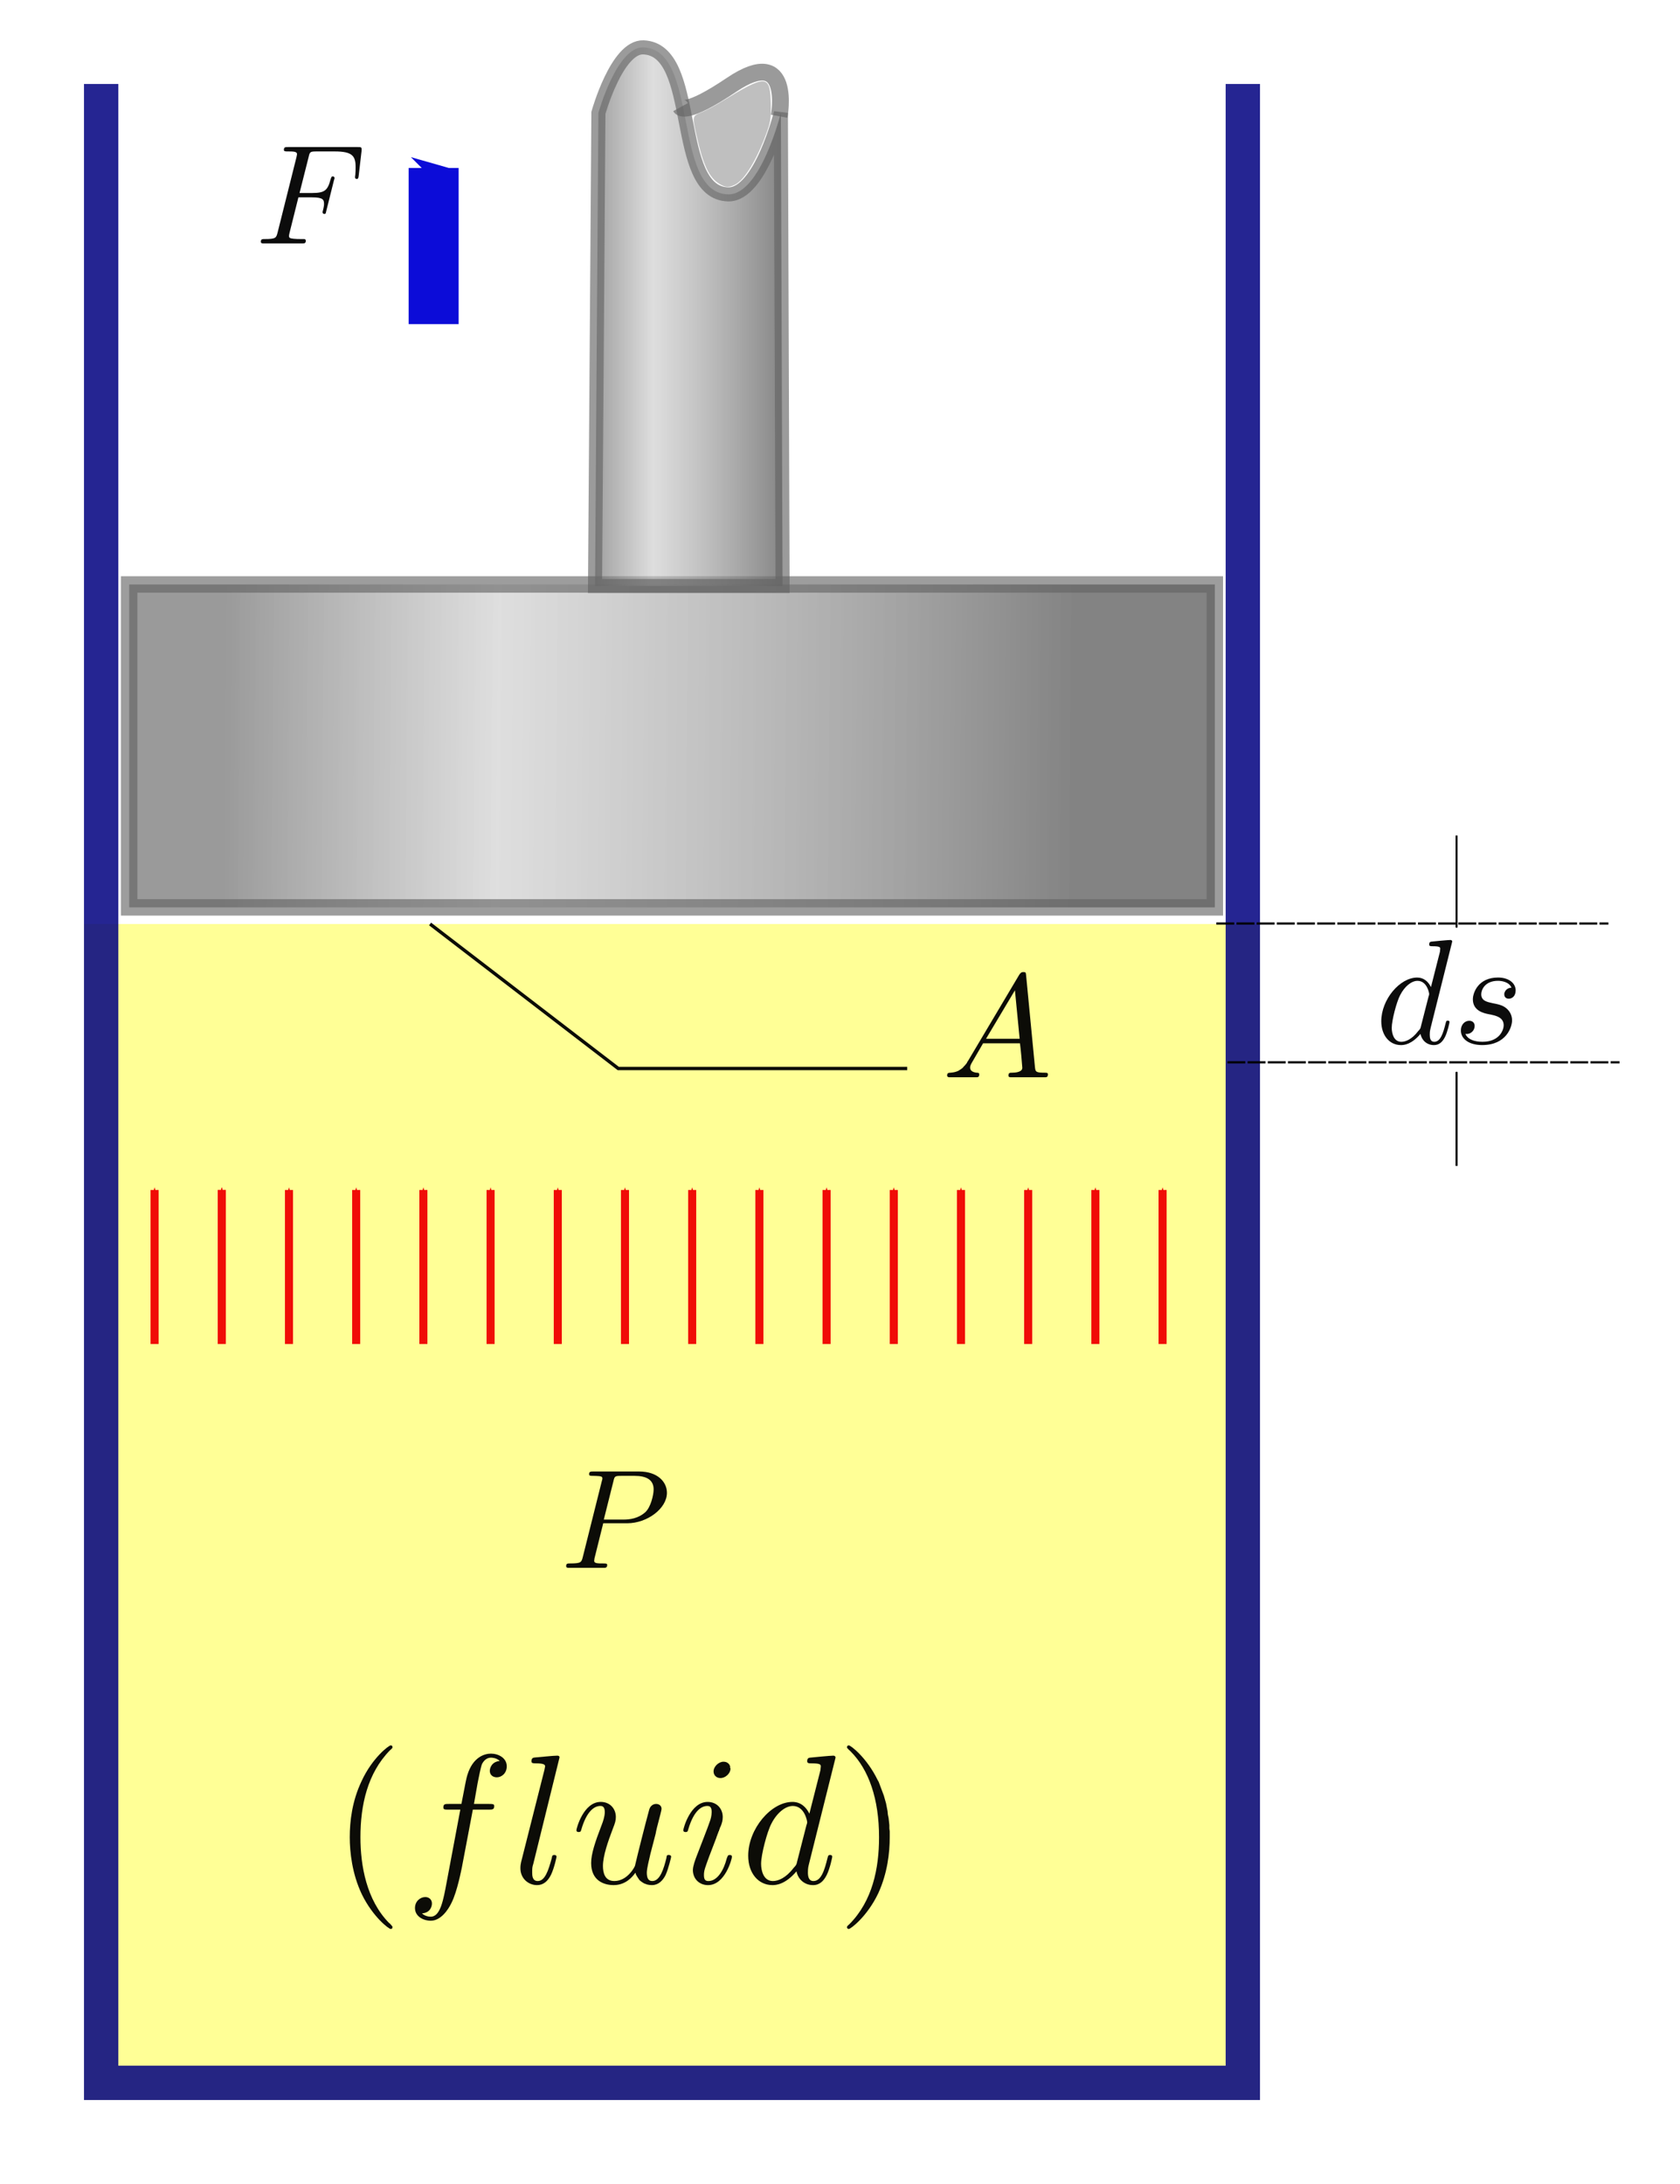 <?xml version="1.0" encoding="UTF-8" standalone="no"?>
<!-- Created with Inkscape (http://www.inkscape.org/) -->

<svg
   xmlns:dc="http://purl.org/dc/elements/1.1/"
   xmlns:cc="http://creativecommons.org/ns#"
   xmlns:rdf="http://www.w3.org/1999/02/22-rdf-syntax-ns#"
   xmlns:svg="http://www.w3.org/2000/svg"
   xmlns="http://www.w3.org/2000/svg"
   xmlns:xlink="http://www.w3.org/1999/xlink"
   xmlns:sodipodi="http://sodipodi.sourceforge.net/DTD/sodipodi-0.dtd"
   xmlns:inkscape="http://www.inkscape.org/namespaces/inkscape"
   width="500"
   height="650"
   id="svg5708"
   version="1.1"
   inkscape:version="0.91 r13725"
   viewBox="0 0 500 650"
   sodipodi:docname="closed-system.svg"
   inkscape:export-filename="/home/sandeep/Desktop/figures/closed-system.png"
   inkscape:export-xdpi="90"
   inkscape:export-ydpi="90">
  <sodipodi:namedview
     id="base"
     pagecolor="#ffffff"
     bordercolor="#666666"
     borderopacity="1.0"
     inkscape:pageopacity="0"
     inkscape:pageshadow="2"
     inkscape:zoom="0.93384615"
     inkscape:cx="250"
     inkscape:cy="325"
     inkscape:current-layer="layer4"
     inkscape:document-units="px"
     showgrid="false"
     inkscape:window-width="1317"
     inkscape:window-height="744"
     inkscape:window-x="49"
     inkscape:window-y="24"
     inkscape:window-maximized="1"
     inkscape:object-nodes="false"
     inkscape:object-paths="true"
     inkscape:snap-smooth-nodes="true" />
  <defs
     id="defs5710">
    <marker
       inkscape:stockid="Arrow1Mstart"
       orient="auto"
       refY="0"
       refX="0"
       id="marker30227"
       style="overflow:visible"
       inkscape:isstock="true">
      <path
         id="path30229"
         d="M 0,0 5,-5 -12.5,0 5,5 0,0 Z"
         style="fill:#000000;fill-opacity:1;fill-rule:evenodd;stroke:#000000;stroke-width:1pt;stroke-opacity:1"
         transform="matrix(0.4,0,0,0.4,4,0)"
         inkscape:connector-curvature="0" />
    </marker>
    <marker
       inkscape:stockid="Arrow1Mend"
       orient="auto"
       refY="0"
       refX="0"
       id="Arrow1Mend"
       style="overflow:visible"
       inkscape:isstock="true">
      <path
         id="path4259"
         d="M 0,0 5,-5 -12.5,0 5,5 0,0 Z"
         style="fill:#000000;fill-opacity:1;fill-rule:evenodd;stroke:#000000;stroke-width:1pt;stroke-opacity:1"
         transform="matrix(-0.4,0,0,-0.4,-4,0)"
         inkscape:connector-curvature="0" />
    </marker>
    <marker
       inkscape:stockid="Arrow1Mstart"
       orient="auto"
       refY="0"
       refX="0"
       id="marker29168"
       style="overflow:visible"
       inkscape:isstock="true">
      <path
         id="path29170"
         d="M 0,0 5,-5 -12.5,0 5,5 0,0 Z"
         style="fill:#0000d6;fill-opacity:1;fill-rule:evenodd;stroke:#0000d6;stroke-width:1pt;stroke-opacity:1"
         transform="matrix(0.4,0,0,0.4,4,0)"
         inkscape:connector-curvature="0" />
    </marker>
    <marker
       inkscape:collect="always"
       inkscape:isstock="true"
       style="overflow:visible"
       id="marker27471"
       refX="0"
       refY="0"
       orient="auto"
       inkscape:stockid="Arrow1Mstart">
      <path
         inkscape:connector-curvature="0"
         transform="matrix(0.4,0,0,0.4,4,0)"
         style="fill:#ef0000;fill-opacity:1;fill-rule:evenodd;stroke:#ef0000;stroke-width:1pt;stroke-opacity:1"
         d="M 0,0 5,-5 -12.5,0 5,5 0,0 Z"
         id="path27473" />
    </marker>
    <marker
       inkscape:isstock="true"
       style="overflow:visible"
       id="Arrow1Mstart"
       refX="0"
       refY="0"
       orient="auto"
       inkscape:stockid="Arrow1Mstart"
       inkscape:collect="always">
      <path
         transform="matrix(0.4,0,0,0.4,4,0)"
         style="fill:#000000;fill-opacity:1;fill-rule:evenodd;stroke:#000000;stroke-width:1pt;stroke-opacity:1"
         d="M 0,0 5,-5 -12.5,0 5,5 0,0 Z"
         id="path4256"
         inkscape:connector-curvature="0" />
    </marker>
    <marker
       inkscape:stockid="Arrow1Mstart"
       orient="auto"
       refY="0"
       refX="0"
       id="marker6783"
       style="overflow:visible"
       inkscape:isstock="true">
      <path
         id="path6785"
         d="M 0,0 5,-5 -12.5,0 5,5 0,0 Z"
         style="fill:#ef0000;fill-opacity:1;fill-rule:evenodd;stroke:#ef0000;stroke-width:1pt;stroke-opacity:1"
         transform="matrix(0.4,0,0,0.4,4,0)"
         inkscape:connector-curvature="0" />
    </marker>
    <marker
       inkscape:isstock="true"
       style="overflow:visible"
       id="Arrow1Sstart"
       refX="0"
       refY="0"
       orient="auto"
       inkscape:stockid="Arrow1Sstart">
      <path
         transform="matrix(0.2,0,0,0.2,1.2,0)"
         style="fill:#0000d6;fill-opacity:1;fill-rule:evenodd;stroke:#0000d6;stroke-width:1pt;stroke-opacity:1"
         d="M 0,0 5,-5 -12.5,0 5,5 0,0 Z"
         id="path4262"
         inkscape:connector-curvature="0" />
    </marker>
    <marker
       inkscape:isstock="true"
       style="overflow:visible"
       id="marker6659"
       refX="0"
       refY="0"
       orient="auto"
       inkscape:stockid="Arrow1Mstart">
      <path
         transform="matrix(0.4,0,0,0.4,4,0)"
         style="fill:#c80000;fill-opacity:1;fill-rule:evenodd;stroke:#c80000;stroke-width:1pt;stroke-opacity:1"
         d="M 0,0 5,-5 -12.5,0 5,5 0,0 Z"
         id="path6661"
         inkscape:connector-curvature="0" />
    </marker>
    <marker
       inkscape:isstock="true"
       style="overflow:visible"
       id="Arrow1Lstart"
       refX="0"
       refY="0"
       orient="auto"
       inkscape:stockid="Arrow1Lstart">
      <path
         transform="matrix(0.8,0,0,0.8,10,0)"
         style="fill:#c80000;fill-opacity:1;fill-rule:evenodd;stroke:#c80000;stroke-width:1pt;stroke-opacity:1"
         d="M 0,0 5,-5 -12.5,0 5,5 0,0 Z"
         id="path4250"
         inkscape:connector-curvature="0" />
    </marker>
    <marker
       inkscape:isstock="true"
       style="overflow:visible"
       id="Arrow1Lend"
       refX="0"
       refY="0"
       orient="auto"
       inkscape:stockid="Arrow1Lend">
      <path
         transform="matrix(-0.8,0,0,-0.8,-10,0)"
         style="fill:#000000;fill-opacity:1;fill-rule:evenodd;stroke:#000000;stroke-width:1pt;stroke-opacity:1"
         d="M 0,0 5,-5 -12.5,0 5,5 0,0 Z"
         id="path4253"
         inkscape:connector-curvature="0" />
    </marker>
    <linearGradient
       id="b-9"
       inkscape:collect="always">
      <stop
         id="stop6722"
         offset="0"
         style="stop-color:#646464;stop-opacity:0.821" />
      <stop
         style="stop-color:#c8c8c8;stop-opacity:0.741"
         offset="0.323"
         id="stop7390" />
      <stop
         id="stop6724"
         offset="1"
         style="stop-color:#646464;stop-opacity:1" />
    </linearGradient>
    <filter
       inkscape:menu-tooltip="Metallized effect with a soft lighting, slightly translucent at the edges"
       inkscape:menu="Materials"
       id="filter6284"
       inkscape:label="Metallized Paint"
       style="color-interpolation-filters:sRGB">
      <feColorMatrix
         id="feColorMatrix6286"
         result="colormatrix1"
         type="luminanceToAlpha" />
      <feFlood
         id="feFlood6288"
         result="flood1"
         flood-color="rgb(81,81,245)"
         flood-opacity="1" />
      <feComposite
         id="feComposite6290"
         result="composite1"
         operator="out"
         in2="colormatrix1" />
      <feFlood
         id="feFlood6292"
         result="flood2"
         flood-color="rgb(255,255,0)"
         flood-opacity="1" />
      <feComposite
         id="feComposite6294"
         operator="in"
         result="composite2"
         in2="colormatrix1" />
      <feComposite
         id="feComposite6296"
         result="composite3"
         operator="arithmetic"
         k3="1"
         k2="1"
         in2="composite1"
         in="composite2"
         k1="0"
         k4="0" />
      <feColorMatrix
         id="feColorMatrix6298"
         result="colormatrix2"
         values="2 -1 0 0 0 0 2 -1 0 0 -1 0 2 0 0 0 0 0 1 0 "
         type="matrix"
         in="composite3" />
      <feComposite
         id="feComposite6300"
         result="composite4"
         k2="0"
         operator="arithmetic"
         in2="composite3"
         in="colormatrix2"
         k1="0"
         k3="0"
         k4="0" />
      <feBlend
         id="feBlend6302"
         result="blend"
         mode="normal"
         in2="composite3"
         in="composite4" />
      <feComposite
         result="fbSourceGraphic"
         id="feComposite6304"
         operator="in"
         in2="SourceGraphic" />
      <feColorMatrix
         id="feColorMatrix6306"
         values="0 0 0 -1 0 0 0 0 -1 0 0 0 0 -1 0 0 0 0 1 0"
         in="fbSourceGraphic"
         result="fbSourceGraphicAlpha" />
      <feColorMatrix
         result="fbSourceGraphic"
         in="fbSourceGraphic"
         values="0.21 0.72 0.072 0 0 0.21 0.72 0.072 0 0 0.21 0.72 0.072 0 0 0 0 0 1 0 "
         id="feColorMatrix6308" />
      <feColorMatrix
         id="feColorMatrix6490"
         values="0 0 0 -1 0 0 0 0 -1 0 0 0 0 -1 0 0 0 0 1 0"
         in="fbSourceGraphic"
         result="fbSourceGraphicAlpha" />
      <feGaussianBlur
         in="fbSourceGraphic"
         result="result1"
         stdDeviation="1"
         id="feGaussianBlur6492" />
      <feComposite
         operator="in"
         result="result4"
         in="result1"
         in2="result1"
         id="feComposite6494" />
      <feBlend
         result="result5"
         mode="screen"
         in="result1"
         in2="result4"
         id="feBlend6496" />
      <feGaussianBlur
         in="result5"
         result="result6"
         stdDeviation="8"
         id="feGaussianBlur6498" />
      <feComposite
         result="result8"
         in="result6"
         operator="atop"
         in2="result5"
         id="feComposite6500" />
      <feComposite
         in="result6"
         result="fbSourceGraphic"
         operator="in"
         in2="result8"
         id="feComposite6502" />
      <feGaussianBlur
         stdDeviation="2.5"
         in="fbSourceGraphic"
         result="result0"
         id="feGaussianBlur6504" />
      <feSpecularLighting
         in="result0"
         result="result1"
         lighting-color="#ffffff"
         surfaceScale="1"
         specularConstant="1.5"
         specularExponent="45"
         id="feSpecularLighting6506">
        <fePointLight
           x="-6000"
           y="-9000"
           z="21000"
           id="fePointLight6508" />
      </feSpecularLighting>
      <feComposite
         in="result1"
         result="result2"
         operator="in"
         in2="fbSourceGraphic"
         id="feComposite6510" />
      <feComposite
         in="fbSourceGraphic"
         result="result4"
         operator="arithmetic"
         k2="1"
         k3="1"
         in2="result2"
         id="feComposite6512"
         k1="0"
         k4="0" />
      <feComposite
         result="result91"
         operator="in"
         in2="result4"
         id="feComposite6514" />
      <feBlend
         mode="multiply"
         in2="result91"
         id="feBlend6516" />
    </filter>
    <filter
       id="filter6382"
       x="-0.25"
       width="1.5"
       y="-0.25"
       height="1.5"
       inkscape:menu="Non realistic 3D shaders"
       inkscape:menu-tooltip="Deep and dark metal shading"
       inkscape:label="Deep Metal"
       style="color-interpolation-filters:sRGB">
      <feGaussianBlur
         id="feGaussianBlur6384"
         in="SourceGraphic"
         stdDeviation="5"
         result="result8" />
      <feComposite
         id="feComposite6386"
         in2="result8"
         operator="xor"
         result="result19" />
      <feComposite
         id="feComposite6388"
         k2="1"
         operator="arithmetic"
         result="result17"
         in2="result8"
         k1="0"
         k3="0"
         k4="0" />
      <feComposite
         id="feComposite6390"
         in2="result17"
         result="result6"
         operator="xor" />
      <feOffset
         id="feOffset6392"
         result="result18"
         in="result6" />
      <feDisplacementMap
         id="feDisplacementMap6394"
         in2="result17"
         in="result18"
         xChannelSelector="A"
         yChannelSelector="A"
         scale="100"
         result="result4" />
      <feComposite
         id="feComposite6396"
         in="result4"
         in2="result4"
         result="result2"
         operator="arithmetic"
         k3="1"
         k1="0"
         k2="0"
         k4="0" />
      <feComposite
         id="feComposite6398"
         in2="result2"
         result="fbSourceGraphic"
         in="result2"
         operator="over" />
      <feComposite
         id="feComposite6400"
         in="fbSourceGraphic"
         in2="SourceGraphic"
         operator="xor"
         result="result15" />
      <feComposite
         id="feComposite6402"
         result="result16"
         in2="result8"
         operator="in"
         in="result15" />
    </filter>
    <filter
       id="filter6404"
       style="color-interpolation-filters:sRGB"
       inkscape:label="Aluminium"
       inkscape:menu-tooltip="Aluminium effect with sharp brushed reflections"
       inkscape:menu="Non realistic 3D shaders"
       height="1.5"
       y="-0.25"
       width="1.5"
       x="-0.25">
      <feGaussianBlur
         id="feGaussianBlur6406"
         in="SourceGraphic"
         stdDeviation="5"
         result="result8" />
      <feComposite
         id="feComposite6408"
         result="result22"
         in2="SourceGraphic"
         operator="xor" />
      <feComposite
         id="feComposite6410"
         in="result22"
         in2="result22"
         result="result20"
         operator="arithmetic"
         k2="1"
         k1="0"
         k3="0"
         k4="0" />
      <feComposite
         id="feComposite6412"
         result="result6"
         operator="over"
         in="result20"
         in2="result22" />
      <feOffset
         id="feOffset6414"
         result="result21"
         in="result6" />
      <feDisplacementMap
         id="feDisplacementMap6416"
         in="result21"
         xChannelSelector="A"
         yChannelSelector="A"
         scale="100"
         result="result4"
         in2="result20" />
      <feComposite
         id="feComposite6418"
         in="result4"
         k3="0.5"
         result="fbSourceGraphic"
         operator="arithmetic"
         k1="1"
         in2="SourceGraphic"
         k2="0"
         k4="0" />
      <feComposite
         id="feComposite6420"
         in="fbSourceGraphic"
         operator="in"
         result="result12"
         in2="result4" />
      <feComposite
         id="feComposite6422"
         result="result18"
         operator="in"
         in2="SourceGraphic" />
      <feComposite
         id="feComposite6424"
         in="result18"
         operator="in"
         in2="SourceGraphic"
         result="result19" />
    </filter>
    <filter
       id="filter6426"
       style="color-interpolation-filters:sRGB"
       inkscape:menu-tooltip="Metallized effect with a soft lighting, slightly translucent at the edges"
       inkscape:menu="Materials"
       inkscape:label="Metallized Paint">
      <feGaussianBlur
         id="feGaussianBlur6428"
         result="result1"
         stdDeviation="1" />
      <feComposite
         id="feComposite6430"
         operator="in"
         result="result4"
         in2="result1"
         in="result1" />
      <feBlend
         id="feBlend6432"
         in2="result4"
         result="result5"
         mode="screen"
         in="result1" />
      <feGaussianBlur
         id="feGaussianBlur6434"
         in="result5"
         result="result6"
         stdDeviation="8" />
      <feComposite
         id="feComposite6436"
         result="result8"
         in2="result5"
         in="result6"
         operator="atop" />
      <feComposite
         id="feComposite6438"
         in2="result8"
         in="result6"
         result="fbSourceGraphic"
         operator="in" />
      <feGaussianBlur
         id="feGaussianBlur6440"
         stdDeviation="2.5"
         in="fbSourceGraphic"
         result="result0" />
      <feSpecularLighting
         id="feSpecularLighting6442"
         in="result0"
         result="result1"
         lighting-color="#ffffff"
         surfaceScale="1"
         specularConstant="1.5"
         specularExponent="45">
        <fePointLight
           id="fePointLight6444"
           x="-6000"
           y="-9000"
           z="21000" />
      </feSpecularLighting>
      <feComposite
         id="feComposite6446"
         in2="fbSourceGraphic"
         in="result1"
         result="result2"
         operator="in" />
      <feComposite
         id="feComposite6448"
         in2="result2"
         in="fbSourceGraphic"
         result="result4"
         operator="arithmetic"
         k2="1"
         k3="1"
         k1="0"
         k4="0" />
      <feComposite
         id="feComposite6450"
         result="result91"
         in2="result4"
         operator="in" />
      <feBlend
         id="feBlend6452"
         in2="result91"
         mode="multiply" />
    </filter>
    <linearGradient
       gradientUnits="userSpaceOnUse"
       y2="346"
       x2="320"
       y1="344"
       x1="66"
       id="linearGradient6712"
       xlink:href="#b-9"
       inkscape:collect="always" />
    <linearGradient
       gradientUnits="userSpaceOnUse"
       y2="212.248"
       x2="235.007"
       y1="212.248"
       x1="174.985"
       id="linearGradient4242"
       xlink:href="#b-9"
       inkscape:collect="always" />
    <marker
       inkscape:isstock="true"
       style="overflow:visible"
       id="marker27471-5"
       refX="0"
       refY="0"
       orient="auto"
       inkscape:stockid="Arrow1Mstart">
      <path
         inkscape:connector-curvature="0"
         transform="matrix(0.4,0,0,0.4,4,0)"
         style="fill:#ef0000;fill-opacity:1;fill-rule:evenodd;stroke:#ef0000;stroke-width:1pt;stroke-opacity:1"
         d="M 0,0 5,-5 -12.5,0 5,5 0,0 Z"
         id="path27473-3" />
    </marker>
    <marker
       inkscape:isstock="true"
       style="overflow:visible"
       id="marker27471-6"
       refX="0"
       refY="0"
       orient="auto"
       inkscape:stockid="Arrow1Mstart">
      <path
         inkscape:connector-curvature="0"
         transform="matrix(0.4,0,0,0.4,4,0)"
         style="fill:#ef0000;fill-opacity:1;fill-rule:evenodd;stroke:#ef0000;stroke-width:1pt;stroke-opacity:1"
         d="M 0,0 5,-5 -12.5,0 5,5 0,0 Z"
         id="path27473-2" />
    </marker>
    <marker
       inkscape:isstock="true"
       style="overflow:visible"
       id="marker27471-1"
       refX="0"
       refY="0"
       orient="auto"
       inkscape:stockid="Arrow1Mstart">
      <path
         inkscape:connector-curvature="0"
         transform="matrix(0.4,0,0,0.4,4,0)"
         style="fill:#ef0000;fill-opacity:1;fill-rule:evenodd;stroke:#ef0000;stroke-width:1pt;stroke-opacity:1"
         d="M 0,0 5,-5 -12.5,0 5,5 0,0 Z"
         id="path27473-27" />
    </marker>
    <marker
       inkscape:isstock="true"
       style="overflow:visible"
       id="marker27471-9"
       refX="0"
       refY="0"
       orient="auto"
       inkscape:stockid="Arrow1Mstart">
      <path
         inkscape:connector-curvature="0"
         transform="matrix(0.4,0,0,0.4,4,0)"
         style="fill:#ef0000;fill-opacity:1;fill-rule:evenodd;stroke:#ef0000;stroke-width:1pt;stroke-opacity:1"
         d="M 0,0 5,-5 -12.5,0 5,5 0,0 Z"
         id="path27473-36" />
    </marker>
    <marker
       inkscape:isstock="true"
       style="overflow:visible"
       id="marker27471-62"
       refX="0"
       refY="0"
       orient="auto"
       inkscape:stockid="Arrow1Mstart">
      <path
         inkscape:connector-curvature="0"
         transform="matrix(0.4,0,0,0.4,4,0)"
         style="fill:#ef0000;fill-opacity:1;fill-rule:evenodd;stroke:#ef0000;stroke-width:1pt;stroke-opacity:1"
         d="M 0,0 5,-5 -12.5,0 5,5 0,0 Z"
         id="path27473-6" />
    </marker>
    <marker
       inkscape:isstock="true"
       style="overflow:visible"
       id="marker27471-8"
       refX="0"
       refY="0"
       orient="auto"
       inkscape:stockid="Arrow1Mstart">
      <path
         inkscape:connector-curvature="0"
         transform="matrix(0.4,0,0,0.4,4,0)"
         style="fill:#ef0000;fill-opacity:1;fill-rule:evenodd;stroke:#ef0000;stroke-width:1pt;stroke-opacity:1"
         d="M 0,0 5,-5 -12.5,0 5,5 0,0 Z"
         id="path27473-7" />
    </marker>
    <marker
       inkscape:isstock="true"
       style="overflow:visible"
       id="marker27471-2"
       refX="0"
       refY="0"
       orient="auto"
       inkscape:stockid="Arrow1Mstart">
      <path
         inkscape:connector-curvature="0"
         transform="matrix(0.4,0,0,0.4,4,0)"
         style="fill:#ef0000;fill-opacity:1;fill-rule:evenodd;stroke:#ef0000;stroke-width:1pt;stroke-opacity:1"
         d="M 0,0 5,-5 -12.5,0 5,5 0,0 Z"
         id="path27473-0" />
    </marker>
    <marker
       inkscape:isstock="true"
       style="overflow:visible"
       id="marker27471-3"
       refX="0"
       refY="0"
       orient="auto"
       inkscape:stockid="Arrow1Mstart">
      <path
         inkscape:connector-curvature="0"
         transform="matrix(0.4,0,0,0.4,4,0)"
         style="fill:#ef0000;fill-opacity:1;fill-rule:evenodd;stroke:#ef0000;stroke-width:1pt;stroke-opacity:1"
         d="M 0,0 5,-5 -12.5,0 5,5 0,0 Z"
         id="path27473-75" />
    </marker>
    <marker
       inkscape:isstock="true"
       style="overflow:visible"
       id="marker27471-22"
       refX="0"
       refY="0"
       orient="auto"
       inkscape:stockid="Arrow1Mstart">
      <path
         inkscape:connector-curvature="0"
         transform="matrix(0.4,0,0,0.4,4,0)"
         style="fill:#ef0000;fill-opacity:1;fill-rule:evenodd;stroke:#ef0000;stroke-width:1pt;stroke-opacity:1"
         d="M 0,0 5,-5 -12.5,0 5,5 0,0 Z"
         id="path27473-8" />
    </marker>
    <marker
       inkscape:isstock="true"
       style="overflow:visible"
       id="marker27471-7"
       refX="0"
       refY="0"
       orient="auto"
       inkscape:stockid="Arrow1Mstart">
      <path
         inkscape:connector-curvature="0"
         transform="matrix(0.4,0,0,0.4,4,0)"
         style="fill:#ef0000;fill-opacity:1;fill-rule:evenodd;stroke:#ef0000;stroke-width:1pt;stroke-opacity:1"
         d="M 0,0 5,-5 -12.5,0 5,5 0,0 Z"
         id="path27473-361" />
    </marker>
    <marker
       inkscape:isstock="true"
       style="overflow:visible"
       id="marker27471-93"
       refX="0"
       refY="0"
       orient="auto"
       inkscape:stockid="Arrow1Mstart">
      <path
         inkscape:connector-curvature="0"
         transform="matrix(0.4,0,0,0.4,4,0)"
         style="fill:#ef0000;fill-opacity:1;fill-rule:evenodd;stroke:#ef0000;stroke-width:1pt;stroke-opacity:1"
         d="M 0,0 5,-5 -12.5,0 5,5 0,0 Z"
         id="path27473-1" />
    </marker>
    <marker
       inkscape:isstock="true"
       style="overflow:visible"
       id="marker27471-4"
       refX="0"
       refY="0"
       orient="auto"
       inkscape:stockid="Arrow1Mstart">
      <path
         inkscape:connector-curvature="0"
         transform="matrix(0.4,0,0,0.4,4,0)"
         style="fill:#ef0000;fill-opacity:1;fill-rule:evenodd;stroke:#ef0000;stroke-width:1pt;stroke-opacity:1"
         d="M 0,0 5,-5 -12.5,0 5,5 0,0 Z"
         id="path27473-78" />
    </marker>
    <marker
       inkscape:isstock="true"
       style="overflow:visible"
       id="marker27471-50"
       refX="0"
       refY="0"
       orient="auto"
       inkscape:stockid="Arrow1Mstart">
      <path
         inkscape:connector-curvature="0"
         transform="matrix(0.4,0,0,0.4,4,0)"
         style="fill:#ef0000;fill-opacity:1;fill-rule:evenodd;stroke:#ef0000;stroke-width:1pt;stroke-opacity:1"
         d="M 0,0 5,-5 -12.5,0 5,5 0,0 Z"
         id="path27473-3610" />
    </marker>
    <marker
       inkscape:isstock="true"
       style="overflow:visible"
       id="marker27471-32"
       refX="0"
       refY="0"
       orient="auto"
       inkscape:stockid="Arrow1Mstart">
      <path
         inkscape:connector-curvature="0"
         transform="matrix(0.4,0,0,0.4,4,0)"
         style="fill:#ef0000;fill-opacity:1;fill-rule:evenodd;stroke:#ef0000;stroke-width:1pt;stroke-opacity:1"
         d="M 0,0 5,-5 -12.5,0 5,5 0,0 Z"
         id="path27473-06" />
    </marker>
  </defs>
  <g
     inkscape:groupmode="layer"
     inkscape:label="cylinder_fill"
     id="layer1"
     transform="translate(0,-118)"
     sodipodi:insensitive="true">
    <rect
       y="393"
       x="25"
       height="350"
       width="350"
       id="rect5736"
       style="fill:#ffff96;fill-opacity:1;stroke:none;stroke-width:13.471;stroke-miterlimit:4;stroke-dasharray:none;stroke-opacity:1" />
  </g>
  <g
     sodipodi:insensitive="true"
     style="display:inline;opacity:0.852"
     inkscape:label="cylinder_outline"
     id="layer3"
     inkscape:groupmode="layer"
     transform="translate(0,-118)">
    <path
       sodipodi:nodetypes="cccc"
       inkscape:connector-curvature="0"
       id="rect5738"
       d="m 369.891,143 0,594.891 -339.781,0 0,-594.891"
       style="fill:none;fill-opacity:1;stroke:#000080;stroke-width:10.219;stroke-miterlimit:4;stroke-dasharray:none;stroke-opacity:1" />
  </g>
  <g
     inkscape:label="Piston"
     id="layer4"
     inkscape:groupmode="layer"
     transform="translate(0,-118)"
     style="display:inline">
    <g
       id="g33737">
      <rect
         style="display:inline;opacity:0.8;fill:url(#linearGradient6712);fill-opacity:1;fill-rule:nonzero;stroke:#646464;stroke-width:4.891;stroke-miterlimit:4;stroke-dasharray:none;stroke-opacity:0.784"
         id="rect6566"
         width="323.109"
         height="96.109"
         x="38.446"
         y="291.946" />
      <g
         id="g33721"
         style="display:inline">
        <path
           sodipodi:nodetypes="csscccc"
           inkscape:connector-curvature="0"
           id="rect7393"
           d="m 178.098,151.598 c 0,0 5.521,-19.814 13.402,-19.5 16.816,0.669 8.377,43.313 25.201,43.75 9.626,0.25 15.701,-24.25 15.701,-24.25 l 0.5,140.804 -55.804,0 z"
           style="opacity:0.821;fill:url(#linearGradient4242);fill-opacity:1;fill-rule:nonzero;stroke:#646464;stroke-width:4.196;stroke-miterlimit:4;stroke-dasharray:none;stroke-opacity:0.784" />
        <path
           sodipodi:nodetypes="csc"
           inkscape:connector-curvature="0"
           id="path3417"
           d="m 231.902,152.598 c 0,0 4.014,-21.629 -14.172,-9.359 -13.729,9.263 -15.172,6.641 -15.172,6.641"
           style="fill:none;fill-rule:evenodd;stroke:#636363;stroke-width:5;stroke-linecap:butt;stroke-linejoin:miter;stroke-miterlimit:4;stroke-dasharray:none;stroke-opacity:0.647" />
        <path
           inkscape:connector-curvature="0"
           id="path4234"
           d="m 214.065,172.697 c -3.025,-1.845 -4.79,-5.568 -6.716,-14.167 -1.347,-6.018 -1.356,-5.976 1.398,-7.092 1.305,-0.529 3.836,-1.858 5.623,-2.953 13.866,-8.495 14.865,-8.451 15.034,0.665 0.075,4.073 -0.108,5.284 -1.286,8.5 -2.911,7.946 -6.48,13.818 -9.277,15.265 -1.878,0.971 -2.904,0.925 -4.777,-0.217 z"
           style="fill:#646464;fill-opacity:0.412;stroke:none;stroke-width:2.5;stroke-miterlimit:4;stroke-dasharray:none;stroke-opacity:0.647" />
      </g>
    </g>
  </g>
  <g
     inkscape:label="Text"
     id="layer2"
     inkscape:groupmode="layer"
     transform="translate(0,-118)"
     style="opacity:0.95">
    <path
       inkscape:connector-curvature="0"
       id="path6775"
       d="m 46.009,472.161 0,45.839"
       style="fill:none;fill-rule:evenodd;stroke:#ef0000;stroke-width:2.399;stroke-linecap:butt;stroke-linejoin:miter;stroke-miterlimit:4;stroke-dasharray:none;stroke-opacity:1;marker-start:url(#marker6783)" />
    <path
       inkscape:tile-y0="467.57995"
       inkscape:tile-x0="60"
       inkscape:tile-h="50.420051"
       inkscape:tile-w="12.018671"
       inkscape:tile-cy="495.08059"
       inkscape:tile-cx="66.009336"
       inkscape:connector-curvature="0"
       id="path6775-7"
       d="m 66.009,472.161 0,45.839"
       style="fill:none;fill-rule:evenodd;stroke:#ef0000;stroke-width:2.399;stroke-linecap:butt;stroke-linejoin:miter;stroke-miterlimit:4;stroke-dasharray:none;stroke-opacity:1;marker-start:url(#marker27471)" />
    <use
       inkscape:tile-y0="467.57995"
       inkscape:tile-x0="60"
       inkscape:tile-h="50.420051"
       inkscape:tile-w="12.018671"
       inkscape:tile-cy="495.08059"
       inkscape:tile-cx="66.009336"
       id="use8387"
       xlink:href="#path6775-7"
       inkscape:tiled-clone-of="#path6775-7"
       y="0"
       x="0"
       width="100%"
       height="100%"
       style="" />
    <use
       transform="translate(20,0)"
       height="100%"
       width="100%"
       inkscape:tile-y0="467.57995"
       inkscape:tile-x0="60"
       inkscape:tile-h="50.420051"
       inkscape:tile-w="12.018671"
       inkscape:tile-cy="495.08059"
       inkscape:tile-cx="66.009336"
       id="use8387-5"
       xlink:href="#path6775-7"
       inkscape:tiled-clone-of="#path6775-7"
       y="0"
       x="0"
       style="" />
    <use
       transform="translate(40,0)"
       height="100%"
       width="100%"
       inkscape:tile-y0="467.57995"
       inkscape:tile-x0="60"
       inkscape:tile-h="50.420051"
       inkscape:tile-w="12.018671"
       inkscape:tile-cy="495.08059"
       inkscape:tile-cx="66.009336"
       id="use8387-5-9"
       xlink:href="#path6775-7"
       inkscape:tiled-clone-of="#path6775-7"
       y="0"
       x="0"
       style="" />
    <use
       transform="translate(60,0)"
       height="100%"
       width="100%"
       inkscape:tile-y0="467.57995"
       inkscape:tile-x0="60"
       inkscape:tile-h="50.420051"
       inkscape:tile-w="12.018671"
       inkscape:tile-cy="495.08059"
       inkscape:tile-cx="66.009336"
       id="use8387-5-9-0"
       xlink:href="#path6775-7"
       inkscape:tiled-clone-of="#path6775-7"
       y="0"
       x="0"
       style="" />
    <use
       transform="translate(80,0)"
       height="100%"
       width="100%"
       inkscape:tile-y0="467.57995"
       inkscape:tile-x0="60"
       inkscape:tile-h="50.420051"
       inkscape:tile-w="12.018671"
       inkscape:tile-cy="495.08059"
       inkscape:tile-cx="66.009336"
       id="use8387-5-9-0-0"
       xlink:href="#path6775-7"
       inkscape:tiled-clone-of="#path6775-7"
       y="0"
       x="0"
       style="" />
    <use
       transform="translate(100,0)"
       height="100%"
       width="100%"
       inkscape:tile-y0="467.57995"
       inkscape:tile-x0="60"
       inkscape:tile-h="50.420051"
       inkscape:tile-w="12.018671"
       inkscape:tile-cy="495.08059"
       inkscape:tile-cx="66.009336"
       id="use8387-5-9-0-1"
       xlink:href="#path6775-7"
       inkscape:tiled-clone-of="#path6775-7"
       y="0"
       x="0"
       style="" />
    <use
       transform="translate(120,0)"
       height="100%"
       width="100%"
       inkscape:tile-y0="467.57995"
       inkscape:tile-x0="60"
       inkscape:tile-h="50.420051"
       inkscape:tile-w="12.018671"
       inkscape:tile-cy="495.08059"
       inkscape:tile-cx="66.009336"
       id="use8387-5-9-0-1-9"
       xlink:href="#path6775-7"
       inkscape:tiled-clone-of="#path6775-7"
       y="0"
       x="0"
       style="" />
    <use
       transform="translate(140,0)"
       height="100%"
       width="100%"
       inkscape:tile-y0="467.57995"
       inkscape:tile-x0="60"
       inkscape:tile-h="50.420051"
       inkscape:tile-w="12.018671"
       inkscape:tile-cy="495.08059"
       inkscape:tile-cx="66.009336"
       id="use8387-5-9-0-1-9-2"
       xlink:href="#path6775-7"
       inkscape:tiled-clone-of="#path6775-7"
       y="0"
       x="0"
       style="" />
    <use
       transform="translate(160,0)"
       height="100%"
       width="100%"
       inkscape:tile-y0="467.57995"
       inkscape:tile-x0="60"
       inkscape:tile-h="50.420051"
       inkscape:tile-w="12.018671"
       inkscape:tile-cy="495.08059"
       inkscape:tile-cx="66.009336"
       id="use8387-5-9-0-1-9-2-9"
       xlink:href="#path6775-7"
       inkscape:tiled-clone-of="#path6775-7"
       y="0"
       x="0"
       style="" />
    <use
       transform="translate(180,0)"
       height="100%"
       width="100%"
       inkscape:tile-y0="467.57995"
       inkscape:tile-x0="60"
       inkscape:tile-h="50.420051"
       inkscape:tile-w="12.018671"
       inkscape:tile-cy="495.08059"
       inkscape:tile-cx="66.009336"
       id="use8387-5-9-0-1-9-2-9-9"
       xlink:href="#path6775-7"
       inkscape:tiled-clone-of="#path6775-7"
       y="0"
       x="0"
       style="" />
    <use
       transform="translate(200,0)"
       height="100%"
       width="100%"
       inkscape:tile-y0="467.57995"
       inkscape:tile-x0="60"
       inkscape:tile-h="50.420051"
       inkscape:tile-w="12.018671"
       inkscape:tile-cy="495.08059"
       inkscape:tile-cx="66.009336"
       id="use8387-5-9-0-1-9-2-9-9-2"
       xlink:href="#path6775-7"
       inkscape:tiled-clone-of="#path6775-7"
       y="0"
       x="0"
       style="" />
    <use
       transform="translate(220,0)"
       height="100%"
       width="100%"
       inkscape:tile-y0="467.57995"
       inkscape:tile-x0="60"
       inkscape:tile-h="50.420051"
       inkscape:tile-w="12.018671"
       inkscape:tile-cy="495.08059"
       inkscape:tile-cx="66.009336"
       id="use8387-5-9-0-1-9-2-9-9-2-9"
       xlink:href="#path6775-7"
       inkscape:tiled-clone-of="#path6775-7"
       y="0"
       x="0"
       style="" />
    <use
       transform="translate(240,0)"
       height="100%"
       width="100%"
       inkscape:tile-y0="467.57995"
       inkscape:tile-x0="60"
       inkscape:tile-h="50.420051"
       inkscape:tile-w="12.018671"
       inkscape:tile-cy="495.08059"
       inkscape:tile-cx="66.009336"
       id="use8387-5-9-0-1-9-2-9-9-2-9-4"
       xlink:href="#path6775-7"
       inkscape:tiled-clone-of="#path6775-7"
       y="0"
       x="0"
       style="" />
    <use
       transform="translate(260,0)"
       height="100%"
       width="100%"
       inkscape:tile-y0="467.57995"
       inkscape:tile-x0="60"
       inkscape:tile-h="50.420051"
       inkscape:tile-w="12.018671"
       inkscape:tile-cy="495.08059"
       inkscape:tile-cx="66.009336"
       id="use8387-5-9-0-1-9-2-9-9-2-9-4-6"
       xlink:href="#path6775-7"
       inkscape:tiled-clone-of="#path6775-7"
       y="0"
       x="0"
       style="" />
    <use
       transform="translate(280,0)"
       height="100%"
       width="100%"
       inkscape:tile-y0="467.57995"
       inkscape:tile-x0="60"
       inkscape:tile-h="50.420051"
       inkscape:tile-w="12.018671"
       inkscape:tile-cy="495.08059"
       inkscape:tile-cx="66.009336"
       id="use8387-5-9-0-1-9-2-9-9-2-9-4-6-1"
       xlink:href="#path6775-7"
       inkscape:tiled-clone-of="#path6775-7"
       y="0"
       x="0"
       style="" />
    <path
       inkscape:connector-curvature="0"
       id="path29164"
       d="m 128,393 c 56,43 56,43 56,43 l 86,0"
       style="fill:none;fill-rule:evenodd;stroke:#000000;stroke-width:1px;stroke-linecap:butt;stroke-linejoin:miter;stroke-opacity:1" />
    <path
       inkscape:connector-curvature="0"
       id="path29166"
       d="m 129.062,168 c 0,46.468 0,46.468 0,46.468 l 0,0"
       style="fill:none;fill-rule:evenodd;stroke:#0000d6;stroke-width:14.875;stroke-linecap:butt;stroke-linejoin:miter;stroke-miterlimit:4;stroke-dasharray:none;stroke-opacity:1;marker-start:url(#Arrow1Sstart)" />
    <g
       id="g29961"
       transform="matrix(0.768,0,0,0.768,-714.418,286.29)"
       style="">
      <g
         word-spacing="normal"
         letter-spacing="normal"
         font-size-adjust="none"
         font-stretch="normal"
         font-weight="normal"
         font-variant="normal"
         font-style="normal"
         stroke-miterlimit="10.433"
         xml:space="preserve"
         transform="matrix(1.097,0,0,-1.097,-192,768)"
         id="content"
         style="font-style:normal;font-variant:normal;font-weight:normal;font-stretch:normal;letter-spacing:normal;word-spacing:normal;text-anchor:start;fill:none;fill-opacity:1;fill-rule:evenodd;stroke:#000000;stroke-linecap:butt;stroke-linejoin:miter;stroke-miterlimit:10.433;stroke-dasharray:none;stroke-dashoffset:0;stroke-opacity:1"><path
           id="path29964"
           d="m 1236.1,361.74 0.2,1.3 3.4,13.55 c 0.4,1.74 0.5,1.89 2.7,1.89 l 4.8,0 c 4.1,0 6.7,-1.35 6.7,-4.78 0,-1.95 -1,-6.23 -2.9,-8.02 -2.5,-2.25 -5.5,-2.64 -7.7,-2.64 l -7,0 -0.2,-1.3 8.5,0 c 7,0 14,5.18 14,10.76 0,3.84 -3.3,7.52 -9.8,7.52 l -16.2,0 c -0.9,0 -1.5,0 -1.5,-0.95 0,-0.59 0.5,-0.59 1.5,-0.59 0.6,0 1.5,-0.05 2.1,-0.1 0.8,-0.1 1.1,-0.25 1.1,-0.8 0,-0.2 0,-0.35 -0.2,-0.94 l -6.7,-26.75 c -0.5,-1.95 -0.6,-2.35 -4.5,-2.35 -0.9,0 -1.4,0 -1.4,-0.94 0,-0.6 0.6,-0.6 0.7,-0.6 l 12.8,0 c 0.3,0 1,0 1,1 0,0.54 -0.5,0.54 -1.4,0.54 -1.9,0 -3.2,0 -3.2,0.9 0,0.3 0.1,0.55 0.1,0.85 z"
           inkscape:connector-curvature="0"
           style="fill:#000000;stroke-width:0" /></g>    </g>
    <path
       style="fill:none;fill-rule:evenodd;stroke:#000000;stroke-width:0.642px;stroke-linecap:butt;stroke-linejoin:miter;stroke-opacity:1;marker-start:url(#marker30227)"
       d="m 433.5,437.043 0,27.944"
       id="path30133"
       inkscape:connector-curvature="0" />
    <g
       transform="matrix(0.8,0,0,0.8,-637.558,127.862)"
       id="g31462"
       style="">
      <g
         style="font-style:normal;font-variant:normal;font-weight:normal;font-stretch:normal;letter-spacing:normal;word-spacing:normal;text-anchor:start;fill:none;fill-opacity:1;fill-rule:evenodd;stroke:#000000;stroke-linecap:butt;stroke-linejoin:miter;stroke-miterlimit:10.433;stroke-dasharray:none;stroke-dashoffset:0;stroke-opacity:1"
         word-spacing="normal"
         letter-spacing="normal"
         font-size-adjust="none"
         font-stretch="normal"
         font-weight="normal"
         font-variant="normal"
         font-style="normal"
         stroke-miterlimit="10.433"
         xml:space="preserve"
         transform="matrix(1.097,0,0,-1.097,-192,768)"
         id="g31464"><path
           style="fill:#000000;stroke-width:0"
           inkscape:connector-curvature="0"
           id="path31466"
           d="m 1229.9,351.73 -0.2,-0.31 -0.2,-0.29 -0.1,-0.27 -0.2,-0.26 -0.2,-0.25 -0.2,-0.23 -0.2,-0.23 -0.2,-0.2 -0.2,-0.2 -0.1,-0.18 -0.2,-0.17 -0.2,-0.16 -0.2,-0.15 -0.2,-0.14 -0.2,-0.13 -0.2,-0.12 -0.2,-0.11 -0.1,-0.1 -0.2,-0.09 -0.2,-0.09 -0.2,-0.07 -0.2,-0.07 -0.2,-0.06 -0.2,-0.06 -0.2,-0.05 -0.2,-0.04 -0.2,-0.04 -0.2,-0.03 -0.4,-0.05 -0.4,-0.04 c -0.6,-0.04 -1.1,-0.04 -1.1,-0.99 0,-0.3 0.3,-0.55 0.7,-0.55 l 9.3,0 c 0.3,0 0.9,0 0.9,0.95 0,0.55 -0.4,0.59 -0.8,0.59 -1.1,0.1 -2.3,0.5 -2.3,1.75 0,0.6 0.3,1.14 0.7,1.84 l 3.7,6.38 12.5,0 -0.1,1.54 -11.4,0 9.8,16.44 1.6,-16.44 0.1,-1.54 c 0.2,-1.05 0.8,-7.82 0.8,-8.32 0,-1.49 -2.5,-1.65 -3.5,-1.65 -0.7,0 -1.2,0 -1.2,-0.99 0,-0.55 0.6,-0.55 0.7,-0.55 l 11.8,0 c 0.3,0 0.9,0 0.9,1 0,0.54 -0.5,0.54 -1.1,0.54 -3.1,0 -3.1,0.35 -3.3,1.8 l -3,31.13 c -0.1,1 -0.1,1.2 -0.9,1.2 -0.8,0 -1,-0.35 -1.4,-0.85 z" /></g>    </g>
    <g
       transform="matrix(0.772,0,0,0.772,-809.799,-109.424)"
       id="g31788"
       style="">
      <g
         style="font-style:normal;font-variant:normal;font-weight:normal;font-stretch:normal;letter-spacing:normal;word-spacing:normal;text-anchor:start;fill:none;fill-opacity:1;fill-rule:evenodd;stroke:#000000;stroke-linecap:butt;stroke-linejoin:miter;stroke-miterlimit:10.433;stroke-dasharray:none;stroke-dashoffset:0;stroke-opacity:1"
         id="g31790"
         transform="matrix(1.097,0,0,-1.097,-192,768)"
         xml:space="preserve"
         stroke-miterlimit="10.433"
         font-style="normal"
         font-variant="normal"
         font-weight="normal"
         font-stretch="normal"
         font-size-adjust="none"
         letter-spacing="normal"
         word-spacing="normal"><path
           style="fill:#000000;stroke-width:0"
           inkscape:connector-curvature="0"
           d="m 1236.1,362.19 4.8,0 c 3.8,0 4.2,-0.8 4.2,-2.24 0,-0.35 0,-0.95 -0.4,-2.44 -0.1,-0.25 -0.1,-0.45 -0.1,-0.55 0,-0.4 0.3,-0.6 0.6,-0.6 0.5,0 0.5,0.15 0.7,1.05 l 2.7,10.8 c 0.2,0.56 0.2,0.65 0.2,0.8 0,0.1 -0.1,0.55 -0.6,0.55 -0.5,0 -0.5,-0.25 -0.8,-1.04 -1,-3.89 -2.1,-4.79 -6.4,-4.79 l -4.5,0 3.2,12.66 c 0.4,1.74 0.5,1.94 2.7,1.94 l 6.5,0 c 6.2,0 7.3,-1.65 7.3,-5.48 0,-1.15 0,-1.35 -0.1,-2.69 -0.1,-0.65 -0.1,-0.75 -0.1,-0.9 0,-0.25 0.1,-0.6 0.6,-0.6 0.5,0 0.6,0.3 0.7,1.25 l 1,8.62 c 0.1,1.34 -0.1,1.34 -1.4,1.34 l -24.4,0 c -1,0 -1.5,0 -1.5,-0.99 0,-0.55 0.5,-0.55 1.4,-0.55 1.8,0 3.2,0 3.2,-0.9 0,-0.2 0,-0.3 -0.2,-1.19 l -6.6,-26.35 c -0.5,-1.95 -0.6,-2.35 -4.5,-2.35 -0.9,0 -1.4,0 -1.4,-0.94 0,-0.6 0.6,-0.6 0.7,-0.6 l 14,0 c 0.5,0 1.1,0 1.1,0.95 0,0.39 -0.3,0.5 -0.3,0.55 -0.2,0.04 -0.3,0.04 -1.4,0.04 -1.1,0 -1.4,0 -2.6,0.1 -1.4,0.15 -1.6,0.35 -1.6,1 0,0.1 0,0.4 0.2,1.15 z"
           id="path31792" /></g>    </g>
    <path
       style="fill:none;fill-rule:evenodd;stroke:#000000;stroke-width:0.667;stroke-linecap:butt;stroke-linejoin:miter;stroke-miterlimit:4;stroke-dasharray:5.335, 0.667;stroke-dashoffset:0;stroke-opacity:1"
       d="m 362,392.854 116.692,0"
       id="path30114"
       inkscape:connector-curvature="0" />
    <path
       style="fill:none;fill-rule:evenodd;stroke:#000000;stroke-width:0.667;stroke-linecap:butt;stroke-linejoin:miter;stroke-miterlimit:4;stroke-dasharray:5.335, 0.667;stroke-dashoffset:0;stroke-opacity:1"
       d="m 365.308,434.167 116.692,0"
       id="path30114-5"
       inkscape:connector-curvature="0" />
    <path
       style="fill:none;fill-rule:evenodd;stroke:#000000;stroke-width:0.613px;stroke-linecap:butt;stroke-linejoin:miter;stroke-opacity:1;marker-mid:url(#Arrow1Mstart);marker-end:url(#Arrow1Mend)"
       d="m 433.5,366.669 0,27.377"
       id="path30131"
       inkscape:connector-curvature="0" />
    <g
       transform="matrix(0.812,0,0,0.812,-517.062,113.135)"
       id="g32120">
      <g
         style="font-style:normal;font-variant:normal;font-weight:normal;font-stretch:normal;letter-spacing:normal;word-spacing:normal;text-anchor:start;fill:none;fill-opacity:1;fill-rule:evenodd;stroke:#000000;stroke-linecap:butt;stroke-linejoin:miter;stroke-miterlimit:10.433;stroke-dasharray:none;stroke-dashoffset:0;stroke-opacity:1"
         word-spacing="normal"
         letter-spacing="normal"
         font-size-adjust="none"
         font-stretch="normal"
         font-weight="normal"
         font-variant="normal"
         font-style="normal"
         stroke-miterlimit="10.433"
         xml:space="preserve"
         transform="matrix(1.097,0,0,-1.097,-192,768)"
         id="g32122"><path
           style="fill:#000000;stroke-width:0"
           inkscape:connector-curvature="0"
           id="path32124"
           d="m 1240.7,380.02 0,0.01 0,0 0,0.01 0,0.01 0,0.01 0,0.01 0,0.02 0,0.02 0,0.02 0,0.02 0,0.02 0,0.02 0,0.03 0,0.02 -0.1,0.03 0,0.02 0,0.02 0,0.03 0,0.02 0,0.03 -0.1,0.02 0,0.01 0,0.01 0,0.01 0,0.01 0,0.01 0,0.01 -0.1,0.01 0,0.01 0,0.01 0,0.01 0,0.01 0,0 -0.1,0.01 0,0.01 0,0 0,0.01 -0.1,0 0,0.01 0,0 0,0 -0.1,0.01 0,0 0,0 0,0 c -0.8,0 -5.5,-0.45 -6.4,-0.55 -0.4,-0.05 -0.7,-0.3 -0.7,-0.95 0,-0.59 0.5,-0.59 1.2,-0.59 2.4,0 2.5,-0.35 2.5,-0.85 l -0.1,-0.99 -3,-11.81 c -0.9,1.84 -2.4,3.19 -4.6,3.19 l 0.1,-1.1 c 3.2,0 3.9,-4.08 3.9,-4.38 0,-0.3 -0.1,-0.6 -0.2,-0.85 l -2.5,-9.76 c -0.2,-0.9 -0.2,-1 -1,-1.84 -2.1,-2.75 -4.2,-3.54 -5.6,-3.54 -2.5,0 -3.2,2.74 -3.2,4.68 0,2.49 1.6,8.62 2.8,10.91 1.5,2.94 3.8,4.78 5.8,4.78 l -0.1,1.1 c -5.8,0 -12,-7.32 -12,-14.6 0,-4.68 2.7,-7.97 6.6,-7.97 1,0 3.5,0.2 6.5,3.74 0.4,-2.09 2.1,-3.74 4.5,-3.74 1.8,0 2.9,1.15 3.7,2.74 0.9,1.79 1.5,4.83 1.5,4.93 0,0.5 -0.4,0.5 -0.6,0.5 -0.5,0 -0.5,-0.2 -0.7,-0.89 -0.8,-3.24 -1.7,-6.18 -3.8,-6.18 -1.3,0 -1.5,1.29 -1.5,2.29 0,1.2 0.1,1.54 0.3,2.39 z" /><path
           style="fill:#000000;stroke-width:0"
           inkscape:connector-curvature="0"
           id="path32126"
           d="m 1260.5,364.63 -0.2,-0.01 -0.1,-0.01 -0.1,-0.02 -0.1,-0.03 -0.1,-0.03 -0.2,-0.03 -0.1,-0.04 -0.1,-0.05 -0.1,-0.05 -0.1,-0.05 -0.1,-0.06 -0.1,-0.06 -0.1,-0.07 -0.1,-0.07 -0.1,-0.07 0,-0.08 -0.1,-0.08 -0.1,-0.08 -0.1,-0.09 0,-0.08 -0.1,-0.09 0,-0.1 -0.1,-0.09 0,-0.1 -0.1,-0.09 0,-0.1 0,-0.1 -0.1,-0.1 0,-0.11 0,-0.1 0,-0.1 0,-0.1 c 0,-0.7 0.4,-1.44 1.5,-1.44 1.1,0 2.3,0.84 2.3,2.78 0,2.25 -2.1,4.29 -5.9,4.29 -6.6,0 -8.4,-5.08 -8.4,-7.27 0,-3.89 3.7,-4.64 5.1,-4.94 2.6,-0.49 5.2,-1.04 5.2,-3.78 0,-1.3 -1.2,-5.48 -7.1,-5.48 -0.7,0 -4.6,0 -5.7,2.64 1.9,-0.25 3.1,1.24 3.1,2.64 0,1.14 -0.8,1.74 -1.8,1.74 -1.3,0 -2.8,-1.04 -2.8,-3.28 0,-2.84 2.8,-4.84 7.1,-4.84 8.1,0 10,6.03 10,8.27 0,1.8 -0.9,3.04 -1.5,3.64 -1.4,1.39 -2.8,1.64 -5,2.09 -1.8,0.4 -3.8,0.75 -3.8,2.99 0,1.44 1.2,4.48 5.6,4.48 1.2,0 3.7,-0.35 4.5,-2.29 z" /></g>    </g>
    <g
       id="g32823"
       transform="translate(-984,290)"
       style="">
      <g
         word-spacing="normal"
         letter-spacing="normal"
         font-size-adjust="none"
         font-stretch="normal"
         font-weight="normal"
         font-variant="normal"
         font-style="normal"
         stroke-miterlimit="10.433"
         xml:space="preserve"
         transform="matrix(1.097,0,0,-1.097,-192,768)"
         id="g32825"
         style="font-style:normal;font-variant:normal;font-weight:normal;font-stretch:normal;letter-spacing:normal;word-spacing:normal;text-anchor:start;fill:none;fill-opacity:1;fill-rule:evenodd;stroke:#000000;stroke-linecap:butt;stroke-linejoin:miter;stroke-miterlimit:10.433;stroke-dasharray:none;stroke-dashoffset:0;stroke-opacity:1"><path
           id="path32827"
           d="m 1178.5,334.04 0,0.03 0,0.03 0,0.01 0,0.02 0,0.01 0,0.02 0,0.02 0,0.01 0,0.02 -0.1,0.02 0,0.03 0,0.02 0,0.02 0,0.03 0,0.03 -0.1,0.03 0,0.03 0,0.04 0,0.02 -0.1,0.02 0,0.02 0,0.02 0,0.02 0,0.03 0,0.02 -0.1,0.02 0,0.03 0,0.02 0,0.03 -0.1,0.03 0,0.03 0,0.03 0,0.03 -0.1,0.03 0,0.03 0,0.03 -0.1,0.04 0,0.03 0,0.04 -0.1,0.03 0,0.04 -0.1,0.04 c -6.2,6.28 -7.8,15.69 -7.8,23.31 0,8.67 1.9,17.34 8,23.57 0.7,0.59 0.7,0.69 0.7,0.84 0,0.35 -0.2,0.5 -0.5,0.5 -0.5,0 -5,-3.39 -7.9,-9.72 -2.6,-5.47 -3.2,-11 -3.2,-15.19 0,-3.88 0.6,-9.91 3.3,-15.54 3,-6.12 7.3,-9.36 7.8,-9.36 0.3,0 0.5,0.15 0.5,0.49 z"
           inkscape:connector-curvature="0"
           style="fill:#000000;stroke-width:0" /><path
           id="path32829"
           d="m 1200.3,365.93 4.3,0 c 1,0 1.5,0 1.5,0.99 0,0.55 -0.5,0.55 -1.4,0.55 l -4.1,0 1,5.68 c 0.2,1.05 0.9,4.58 1.2,5.18 0.5,0.94 1.3,1.69 2.4,1.69 0.2,0 1.5,0 2.4,-0.9 -2.2,-0.19 -2.7,-1.94 -2.7,-2.68 0,-1.15 0.9,-1.75 1.9,-1.75 1.3,0 2.7,1.1 2.7,2.99 0,2.29 -2.3,3.44 -4.3,3.44 -1.7,0 -4.9,-0.9 -6.4,-5.83 -0.3,-1.05 -0.4,-1.54 -1.6,-7.82 l -3.4,0 c -1,0 -1.5,0 -1.5,-0.95 0,-0.59 0.4,-0.59 1.4,-0.59 l 3.2,0 -3.7,-19.68 c -0.9,-4.83 -1.7,-9.37 -4.3,-9.37 -0.2,0 -1.5,0 -2.4,0.9 2.3,0.15 2.7,1.94 2.7,2.69 0,1.15 -0.9,1.74 -1.8,1.74 -1.3,0 -2.8,-1.09 -2.8,-2.98 0,-2.25 2.2,-3.44 4.3,-3.44 2.7,0 4.7,2.94 5.6,4.83 1.6,3.14 2.7,9.17 2.8,9.51 z"
           inkscape:connector-curvature="0"
           style="fill:#000000;stroke-width:0" /><path
           id="path32831"
           d="m 1223.8,380.02 0,0.01 0,0 0,0.01 0,0.01 0,0.01 0,0.01 0,0.02 0,0.02 0,0.02 0,0.02 0,0.02 0,0.02 0,0.03 0,0.02 0,0.03 0,0.02 0,0.02 0,0.03 -0.1,0.02 0,0.03 0,0.02 0,0.01 0,0.01 0,0.01 -0.1,0.01 0,0.01 0,0.01 0,0.01 0,0.01 0,0.01 -0.1,0.01 0,0.01 0,0 0,0.01 0,0.01 -0.1,0 0,0.01 0,0 0,0.01 -0.1,0 0,0 0,0.01 0,0 -0.1,0 0,0 c -1.1,0 -4.8,-0.4 -6.1,-0.5 -0.4,-0.05 -0.9,-0.1 -0.9,-1.04 0,-0.55 0.5,-0.55 1.2,-0.55 2.4,0 2.5,-0.45 2.5,-0.85 l -0.2,-0.99 -6.3,-24.91 c -0.1,-0.55 -0.2,-0.9 -0.2,-1.69 0,-2.84 2.2,-4.59 4.5,-4.59 1.7,0 2.9,1 3.8,2.79 0.9,1.89 1.5,4.78 1.5,4.88 0,0.5 -0.5,0.5 -0.6,0.5 -0.5,0 -0.6,-0.2 -0.7,-0.89 -0.9,-3.24 -1.8,-6.18 -3.8,-6.18 -1.5,0 -1.5,1.59 -1.5,2.29 0,1.2 0,1.45 0.3,2.39 z"
           inkscape:connector-curvature="0"
           style="fill:#000000;stroke-width:0" /><path
           id="path32833"
           d="m 1244.4,348.79 0.1,-0.19 0,-0.19 0.1,-0.18 0.1,-0.17 0.1,-0.17 0.1,-0.17 0.1,-0.16 0.1,-0.15 0.1,-0.15 0.1,-0.15 0.1,-0.14 0.1,-0.13 0.1,-0.13 0.2,-0.13 0.1,-0.11 0.2,-0.12 0.1,-0.1 0.2,-0.1 0.1,-0.09 0.2,-0.09 0.1,-0.08 0.2,-0.07 0.2,-0.07 0.2,-0.06 0.1,-0.06 0.2,-0.04 0.2,-0.04 0.2,-0.04 0.2,-0.02 0.2,-0.02 0.2,-0.01 0.2,-0.01 c 1.7,0 2.9,1.15 3.7,2.74 0.8,1.79 1.5,4.83 1.5,4.93 0,0.5 -0.5,0.5 -0.7,0.5 -0.5,0 -0.5,-0.2 -0.6,-0.89 -0.7,-2.8 -1.7,-6.18 -3.8,-6.18 -1,0 -1.5,0.65 -1.5,2.29 0,1.09 0.6,3.44 1,5.18 l 1.4,5.38 c 0.1,0.75 0.6,2.64 0.8,3.39 0.3,1.14 0.8,3.03 0.8,3.33 0,0.9 -0.7,1.35 -1.5,1.35 -0.2,0 -1.5,-0.05 -1.9,-1.74 -1,-3.64 -3.2,-12.36 -3.8,-15 0,-0.2 -2,-4.18 -5.6,-4.18 -2.6,0 -3.1,2.24 -3.1,4.08 0,2.79 1.4,6.73 2.7,10.16 0.6,1.5 0.8,2.19 0.8,3.14 0,2.25 -1.6,4.09 -4.1,4.09 -4.7,0 -6.6,-7.23 -6.6,-7.67 0,-0.5 0.5,-0.5 0.6,-0.5 0.5,0 0.6,0.1 0.8,0.9 1.3,4.33 3.2,6.17 5.1,6.17 0.4,0 1.2,-0.05 1.2,-1.64 0,-1.2 -0.5,-2.64 -0.8,-3.39 -1.9,-4.93 -2.9,-8.02 -2.9,-10.46 0,-4.73 3.4,-5.98 6.1,-5.98 3.3,0 5.1,2.25 5.9,3.34 z"
           inkscape:connector-curvature="0"
           style="fill:#000000;stroke-width:0" /><path
           id="path32835"
           d="m 1270.2,377.13 -0.1,0.1 0,0.09 0,0.09 0,0.09 0,0.08 0,0.09 0,0.08 -0.1,0.08 0,0.08 0,0.08 -0.1,0.08 0,0.07 -0.1,0.07 0,0.07 -0.1,0.06 0,0.06 -0.1,0.06 -0.1,0.06 0,0.05 -0.1,0.05 -0.1,0.05 -0.1,0.04 0,0.04 -0.1,0.04 -0.1,0.03 -0.1,0.03 -0.1,0.02 -0.1,0.02 -0.1,0.02 -0.1,0.01 -0.1,0 -0.1,0.01 c -1.3,0 -2.7,-1.3 -2.7,-2.64 0,-0.95 0.7,-1.8 1.9,-1.8 1.2,0 2.7,1.15 2.7,2.64 z"
           inkscape:connector-curvature="0"
           style="fill:#000000;stroke-width:0" /><path
           id="path32837"
           d="m 1266.4,358.4 0,0.13 0.1,0.13 0,0.12 0.1,0.11 0,0.1 0,0.1 0.1,0.09 0,0.09 0,0.09 0.1,0.08 0,0.08 0,0.08 0.1,0.07 0,0.07 0,0.15 0.1,0.14 0.1,0.14 0,0.07 0,0.08 0,0.08 0.1,0.08 0,0.08 0,0.09 0.1,0.09 0,0.1 0,0.11 0.1,0.1 0,0.12 0.1,0.12 c 0.4,1 0.6,1.69 0.6,2.64 0,2.25 -1.6,4.09 -4.1,4.09 -4.7,0 -6.6,-7.23 -6.6,-7.67 0,-0.5 0.5,-0.5 0.6,-0.5 0.5,0 0.6,0.1 0.8,0.9 1.4,4.68 3.4,6.17 5.1,6.17 0.4,0 1.2,0 1.2,-1.59 0,-1.05 -0.3,-2.1 -0.5,-2.59 -0.4,-1.3 -2.7,-7.08 -3.5,-9.22 -0.5,-1.29 -1.1,-2.94 -1.1,-3.98 0,-2.34 1.7,-4.09 4.1,-4.09 4.7,0 6.5,7.23 6.5,7.67 0,0.5 -0.4,0.5 -0.6,0.5 -0.5,0 -0.5,-0.15 -0.8,-0.89 -0.8,-3.14 -2.5,-6.18 -5,-6.18 -0.9,0 -1.2,0.5 -1.2,1.64 0,1.25 0.3,1.94 1.4,4.98 z"
           inkscape:connector-curvature="0"
           style="fill:#000000;stroke-width:0" /><path
           id="path32839"
           d="m 1298.7,380.02 0,0.01 0,0 0,0.01 0,0.01 0,0.01 0,0.01 0,0.02 0,0.02 0,0.02 0,0.02 0,0.02 0,0.02 0,0.03 0,0.02 -0.1,0.03 0,0.02 0,0.02 0,0.03 0,0.02 0,0.03 -0.1,0.02 0,0.01 0,0.01 0,0.01 0,0.01 0,0.01 0,0.01 -0.1,0.01 0,0.01 0,0.01 0,0.01 0,0.01 0,0 -0.1,0.01 0,0.01 0,0 0,0.01 -0.1,0 0,0.01 0,0 0,0 -0.1,0.01 0,0 0,0 0,0 c -0.8,0 -5.5,-0.45 -6.4,-0.55 -0.4,-0.05 -0.7,-0.3 -0.7,-0.95 0,-0.59 0.5,-0.59 1.2,-0.59 2.4,0 2.5,-0.35 2.5,-0.85 l -0.1,-0.99 -3,-11.81 c -0.9,1.84 -2.4,3.19 -4.6,3.19 l 0.1,-1.1 c 3.2,0 3.9,-4.08 3.9,-4.38 0,-0.3 -0.1,-0.6 -0.2,-0.85 l -2.5,-9.76 c -0.2,-0.9 -0.2,-1 -1,-1.84 -2.1,-2.75 -4.2,-3.54 -5.6,-3.54 -2.5,0 -3.2,2.74 -3.2,4.68 0,2.49 1.6,8.62 2.8,10.91 1.5,2.94 3.8,4.78 5.8,4.78 l -0.1,1.1 c -5.8,0 -12,-7.32 -12,-14.6 0,-4.68 2.7,-7.97 6.6,-7.97 1,0 3.5,0.2 6.5,3.74 0.4,-2.09 2.1,-3.74 4.5,-3.74 1.8,0 2.9,1.15 3.7,2.74 0.9,1.79 1.5,4.83 1.5,4.93 0,0.5 -0.4,0.5 -0.6,0.5 -0.5,0 -0.5,-0.2 -0.7,-0.89 -0.8,-3.24 -1.7,-6.18 -3.8,-6.18 -1.3,0 -1.5,1.29 -1.5,2.29 0,1.2 0.1,1.54 0.3,2.39 z"
           inkscape:connector-curvature="0"
           style="fill:#000000;stroke-width:0" /><path
           id="path32841"
           d="m 1313.4,358.45 0,0.37 0,0.39 0,0.39 0,0.41 -0.1,0.84 0,0.88 -0.1,0.92 -0.1,0.94 -0.2,0.98 -0.1,1 -0.2,1.02 -0.2,1.04 -0.3,1.05 -0.3,1.06 -0.4,1.06 -0.4,1.07 -0.2,0.53 -0.2,0.54 -0.2,0.53 -0.3,0.53 c -3,6.12 -7.3,9.36 -7.8,9.36 -0.3,0 -0.5,-0.2 -0.5,-0.5 0,-0.15 0,-0.25 1,-1.15 4.9,-4.92 7.7,-12.85 7.7,-23.26 0,-8.52 -1.8,-17.28 -8,-23.56 -0.7,-0.6 -0.7,-0.69 -0.7,-0.85 0,-0.29 0.2,-0.49 0.5,-0.49 0.5,0 5,3.38 8,9.71 2.5,5.48 3.1,11.01 3.1,15.19 z"
           inkscape:connector-curvature="0"
           style="fill:#000000;stroke-width:0" /></g>    </g>
  </g>
</svg>
